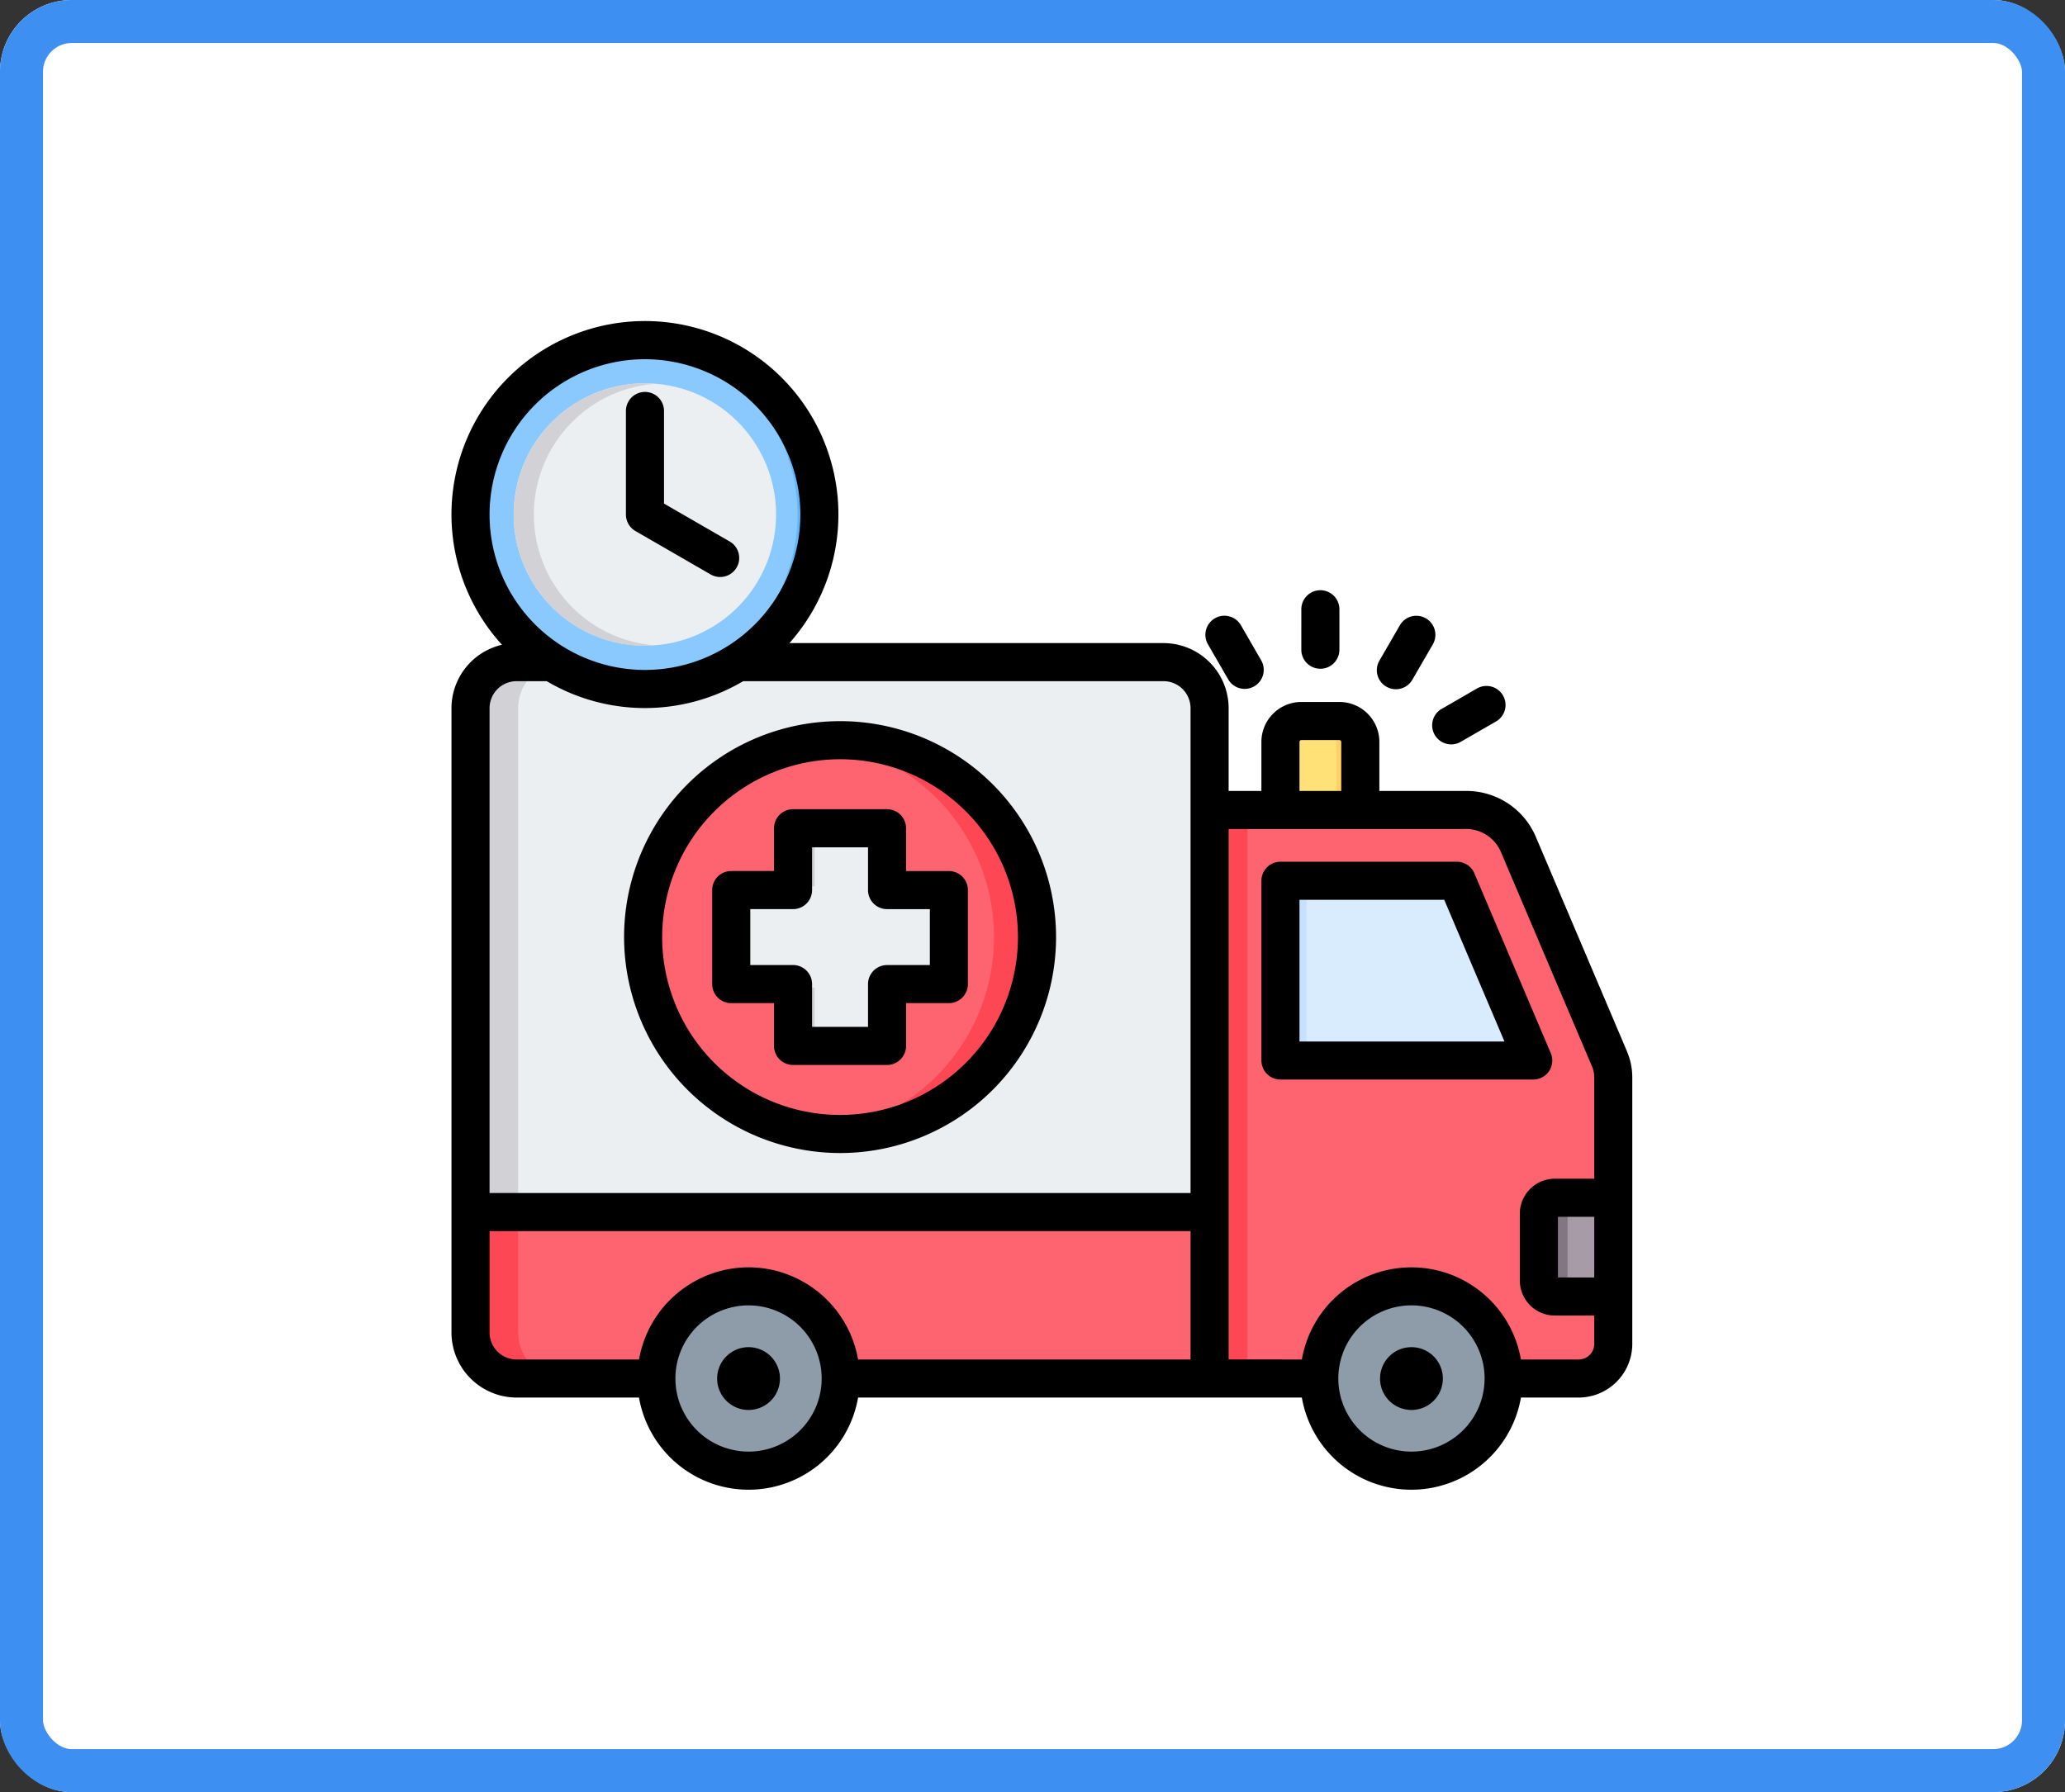 <svg xmlns="http://www.w3.org/2000/svg" width="144" height="125" viewBox="0 0 144 125">
  <rect x="0" y="0" width="144" height="125" fill="#333333" stroke="none"/>
  <g id="Grupo_1104013" data-name="Grupo 1104013" transform="translate(-1097.051 -3651)">
    <g id="Rectángulo_404364" data-name="Rectángulo 404364" transform="translate(1097.051 3651)" fill="#fff" stroke="#3e8ff2" stroke-width="3">
      <rect width="144" height="125" rx="5" stroke="none"/>
      <rect x="1.5" y="1.5" width="141" height="122" rx="3.5" fill="none"/>
    </g>
    <g id="ambulance_10620239" transform="translate(1127.135 3669.428)">
      <g id="Grupo_1103769" data-name="Grupo 1103769" transform="translate(0.085 2.666)">
        <g id="Grupo_1103766" data-name="Grupo 1103766" transform="translate(2.641 25.089)">
          <path id="Trazado_884265" data-name="Trazado 884265" d="M357.635,189.671h2.656a1.462,1.462,0,0,0,1.458-1.458v-8.229a1.462,1.462,0,0,0-1.458-1.458h-2.656a1.462,1.462,0,0,0-1.458,1.458v8.229A1.462,1.462,0,0,0,357.635,189.671Z" transform="translate(-299.699 -174.42)" fill="#ffe177" fill-rule="evenodd"/>
          <path id="Trazado_884266" data-name="Trazado 884266" d="M370.955,189.671h1.66a1.462,1.462,0,0,0,1.458-1.458v-8.229a1.462,1.462,0,0,0-1.458-1.458h-1.66a1.462,1.462,0,0,1,1.458,1.458v8.229A1.462,1.462,0,0,1,370.955,189.671Z" transform="translate(-312.023 -174.42)" fill="#ffd064" fill-rule="evenodd"/>
          <path id="Trazado_884267" data-name="Trazado 884267" d="M65.87,172.439H85.287a3.965,3.965,0,0,1,3.749,2.344L95.41,189.79a3.238,3.238,0,0,1,.272,1.327v18.567a2.415,2.415,0,0,1-2.41,2.41H19.2a3.219,3.219,0,0,1-3.213-3.213V167a3.219,3.219,0,0,1,3.213-3.213H62.656A3.22,3.22,0,0,1,65.869,167v5.438Z" transform="translate(-15.991 -162.127)" fill="#fe646f" fill-rule="evenodd"/>
          <path id="Trazado_884268" data-name="Trazado 884268" d="M79.155,172.439h4.3V212.1H35.134a3.22,3.22,0,0,1-3.213-3.213V167a3.22,3.22,0,0,1,3.213-3.213H75.942A3.22,3.22,0,0,1,79.155,167v5.438Z" transform="translate(-29.276 -162.128)" fill="#fd4755" fill-rule="evenodd"/>
          <path id="Trazado_884269" data-name="Trazado 884269" d="M465.852,378.823h4.078v6.888h-4.078a1.113,1.113,0,0,1-1.111-1.111v-4.666A1.113,1.113,0,0,1,465.852,378.823Z" transform="translate(-390.239 -341.462)" fill="#a79ba7" fill-rule="evenodd"/>
          <path id="Trazado_884270" data-name="Trazado 884270" d="M465.852,378.823h2a1.113,1.113,0,0,0-1.111,1.111V384.6a1.113,1.113,0,0,0,1.111,1.111h-2a1.113,1.113,0,0,1-1.111-1.111v-4.666A1.113,1.113,0,0,1,465.852,378.823Z" transform="translate(-390.239 -341.462)" fill="#837683" fill-rule="evenodd"/>
          <path id="Trazado_884271" data-name="Trazado 884271" d="M373.805,258.19l-5.326-12.54h-12.3v12.54Z" transform="translate(-299.699 -230.399)" fill="#d8ecfe" fill-rule="evenodd"/>
          <path id="Trazado_884272" data-name="Trazado 884272" d="M356.177,245.65H358v12.54h-1.822Z" transform="translate(-299.699 -230.399)" fill="#c4e2ff" fill-rule="evenodd"/>
          <path id="Trazado_884273" data-name="Trazado 884273" d="M15.992,200.542V157a3.22,3.22,0,0,1,3.213-3.213H64.317A3.22,3.22,0,0,1,67.531,157v46.755H19.205A3.219,3.219,0,0,1,15.992,200.542Z" transform="translate(-15.992 -153.787)" fill="#eceff1" fill-rule="evenodd"/>
          <path id="Trazado_884274" data-name="Trazado 884274" d="M15.992,200.542V157a3.22,3.22,0,0,1,3.213-3.213h3.321A3.22,3.22,0,0,0,19.313,157v43.541a3.22,3.22,0,0,0,3.213,3.213H19.205A3.219,3.219,0,0,1,15.992,200.542Z" transform="translate(-15.992 -153.787)" fill="#d1d1d6" fill-rule="evenodd"/>
          <path id="Trazado_884275" data-name="Trazado 884275" d="M15.992,393.229v-8.4H67.531v11.609H19.205A3.22,3.22,0,0,1,15.992,393.229Z" transform="translate(-15.992 -346.474)" fill="#fe646f" fill-rule="evenodd"/>
          <path id="Trazado_884276" data-name="Trazado 884276" d="M15.992,393.229v-8.4h3.32v8.4a3.22,3.22,0,0,0,3.213,3.213h-3.32A3.22,3.22,0,0,1,15.992,393.229Z" transform="translate(-15.992 -346.474)" fill="#fd4755" fill-rule="evenodd"/>
          <path id="Trazado_884277" data-name="Trazado 884277" d="M100.491,416.049a6.427,6.427,0,1,1-6.427,6.427,6.426,6.426,0,0,1,6.427-6.427Zm46.226,0a6.427,6.427,0,1,1-6.427,6.427A6.427,6.427,0,0,1,146.717,416.049Z" transform="translate(-81.102 -372.508)" fill="#8d9ca8" fill-rule="evenodd"/>
        </g>
        <g id="Grupo_1103767" data-name="Grupo 1103767" transform="translate(14.677 30.535)">
          <circle id="Elipse_11940" data-name="Elipse 11940" cx="13.733" cy="13.733" r="13.733" fill="#fe646f"/>
          <path id="Trazado_884278" data-name="Trazado 884278" d="M173.426,190.616a13.733,13.733,0,0,1-11.2,23.362,13.733,13.733,0,0,0,0-27.3A13.706,13.706,0,0,1,173.426,190.616Z" transform="translate(-149.982 -186.593)" fill="#fd4755" fill-rule="evenodd"/>
          <path id="Trazado_884279" data-name="Trazado 884279" d="M126.508,219.954h7.079v4.654h4.654v7.079h-4.654v4.655h-7.079v-4.655h-4.655v-7.079h4.655Z" transform="translate(-116.314 -214.415)" fill="#eceff1" fill-rule="evenodd"/>
          <path id="Trazado_884280" data-name="Trazado 884280" d="M126.508,219.954h1.774v4.654h-1.774Zm0,11.733v4.655h1.774v-4.655Zm-2.88-7.079h-1.774v7.079h1.774Z" transform="translate(-116.314 -214.415)" fill="#d1d1d6" fill-rule="evenodd"/>
        </g>
        <g id="Grupo_1103768" data-name="Grupo 1103768" transform="translate(0 0)">
          <circle id="Elipse_11941" data-name="Elipse 11941" cx="12.307" cy="12.307" r="12.307" transform="translate(0 23.95) rotate(-76.7)" fill="#8ac9fe"/>
          <path id="Trazado_884281" data-name="Trazado 884281" d="M85.094,17.669a12.307,12.307,0,0,1,0,24.614c-.279,0-.556-.01-.83-.029a12.307,12.307,0,0,0,0-24.557c.274-.018.551-.029.83-.029Z" transform="translate(-70.288 -15.178)" fill="#60b7ff" fill-rule="evenodd"/>
          <circle id="Elipse_11942" data-name="Elipse 11942" cx="9.149" cy="9.149" r="9.149" transform="translate(4.169 22.165) rotate(-79.746)" fill="#eceff1"/>
          <path id="Trazado_884282" data-name="Trazado 884282" d="M43.308,36.694q.354,0,.7.027a9.149,9.149,0,0,0,0,18.244q-.348.026-.7.027a9.149,9.149,0,0,1,0-18.3Z" transform="translate(-28.502 -31.045)" fill="#d1d1d6" fill-rule="evenodd"/>
        </g>
      </g>
      <path id="Trazado_884283" data-name="Trazado 884283" d="M20.165,24.022V16.795a1.328,1.328,0,1,1,2.656,0v6.46l4.568,2.636a1.328,1.328,0,1,1-1.328,2.3l-5.231-3.02A1.329,1.329,0,0,1,20.165,24.022Zm40.593,9.059a1.328,1.328,0,1,1,2.3-1.328L64.471,34.2a1.328,1.328,0,0,1-2.3,1.328ZM35.1,41.087A12.405,12.405,0,1,1,22.693,53.492,12.419,12.419,0,0,1,35.1,41.087Zm0,27.467A15.062,15.062,0,1,0,20.036,53.492,15.079,15.079,0,0,0,35.1,68.554ZM28.837,51.541v3.9h2.982a1.329,1.329,0,0,1,1.328,1.328v2.983h3.9V56.77a1.329,1.329,0,0,1,1.328-1.328h2.984v-3.9H38.375a1.328,1.328,0,0,1-1.328-1.328V47.231h-3.9v2.982a1.328,1.328,0,0,1-1.328,1.328ZM27.509,58.1h2.982v2.984a1.328,1.328,0,0,0,1.328,1.328h6.556A1.328,1.328,0,0,0,39.7,61.081V58.1h2.984a1.327,1.327,0,0,0,1.328-1.328V50.213a1.328,1.328,0,0,0-1.328-1.328H39.7V45.9a1.328,1.328,0,0,0-1.328-1.328H31.819A1.328,1.328,0,0,0,30.491,45.9v2.982H27.509a1.329,1.329,0,0,0-1.328,1.328V56.77A1.328,1.328,0,0,0,27.509,58.1ZM77.058,37.571,79.5,36.16a1.328,1.328,0,1,1,1.328,2.3l-2.446,1.41a1.313,1.313,0,0,1-.663.18,1.328,1.328,0,0,1-.666-2.479ZM72.714,34.2a1.328,1.328,0,1,0,2.3,1.328l1.413-2.444a1.328,1.328,0,1,0-2.3-1.328Zm-5.451-.748V30.626a1.328,1.328,0,1,1,2.656,0v2.822a1.328,1.328,0,1,1-2.656,0Zm9.87,50.833a2.19,2.19,0,1,1-2.19-2.19A2.189,2.189,0,0,1,77.133,84.281Zm-46.227,0a2.19,2.19,0,1,1-2.189-2.19A2.188,2.188,0,0,1,30.906,84.281ZM67.135,60.776V50.892H77.229l4.2,9.884Zm17.407,2.062a1.332,1.332,0,0,0,.115-1.254L79.331,49.045a1.327,1.327,0,0,0-1.222-.809h-12.3a1.327,1.327,0,0,0-1.328,1.328V62.1a1.328,1.328,0,0,0,1.328,1.328H83.434A1.334,1.334,0,0,0,84.542,62.838Zm2.065,20.115A1.084,1.084,0,0,0,87.69,81.87V79.889H84.941A2.441,2.441,0,0,1,82.5,77.451V72.784a2.442,2.442,0,0,1,2.439-2.439H87.69V63.3a1.931,1.931,0,0,0-.166-.809L81.151,47.487a2.649,2.649,0,0,0-2.527-1.534H62.194v37H67.3a7.753,7.753,0,0,1,15.277,0h4.025ZM74.943,89.379a5.1,5.1,0,1,0-5.1-5.1A5.1,5.1,0,0,0,74.943,89.379ZM28.716,76.526a7.765,7.765,0,0,1,7.638,6.427H59.538V74H10.657v7.068a1.886,1.886,0,0,0,1.884,1.886h8.537A7.765,7.765,0,0,1,28.716,76.526Zm0,12.854a5.1,5.1,0,1,0-5.1-5.1A5.1,5.1,0,0,0,28.716,89.379ZM12.54,35.642a1.885,1.885,0,0,0-1.884,1.884V71.343H59.538V37.526a1.886,1.886,0,0,0-1.885-1.884H28.341a13.456,13.456,0,0,1-13.7,0Zm8.952-22.456A10.836,10.836,0,1,0,32.328,24.022,10.848,10.848,0,0,0,21.492,13.186ZM67.135,39.878a.135.135,0,0,1,.13-.13h2.654a.134.134,0,0,1,.13.13V43.3H67.135V39.878ZM87.69,77.233H85.158V73H87.69ZM89.97,61.456,83.595,46.45A5.26,5.26,0,0,0,78.624,43.3H72.705V39.878a2.788,2.788,0,0,0-2.786-2.786H67.265a2.788,2.788,0,0,0-2.786,2.786V43.3H62.194V37.526a4.546,4.546,0,0,0-4.54-4.54H31.566a13.491,13.491,0,1,0-20.045.117A4.548,4.548,0,0,0,8,37.526V81.067a4.546,4.546,0,0,0,4.54,4.542h8.537a7.753,7.753,0,0,0,15.278,0H67.3a7.753,7.753,0,0,0,15.278,0h4.025a3.743,3.743,0,0,0,3.739-3.739V63.3a4.584,4.584,0,0,0-.378-1.848Z" transform="translate(-6.601 -6.558)" fill-rule="evenodd"/>
    </g>
  </g>
</svg>
